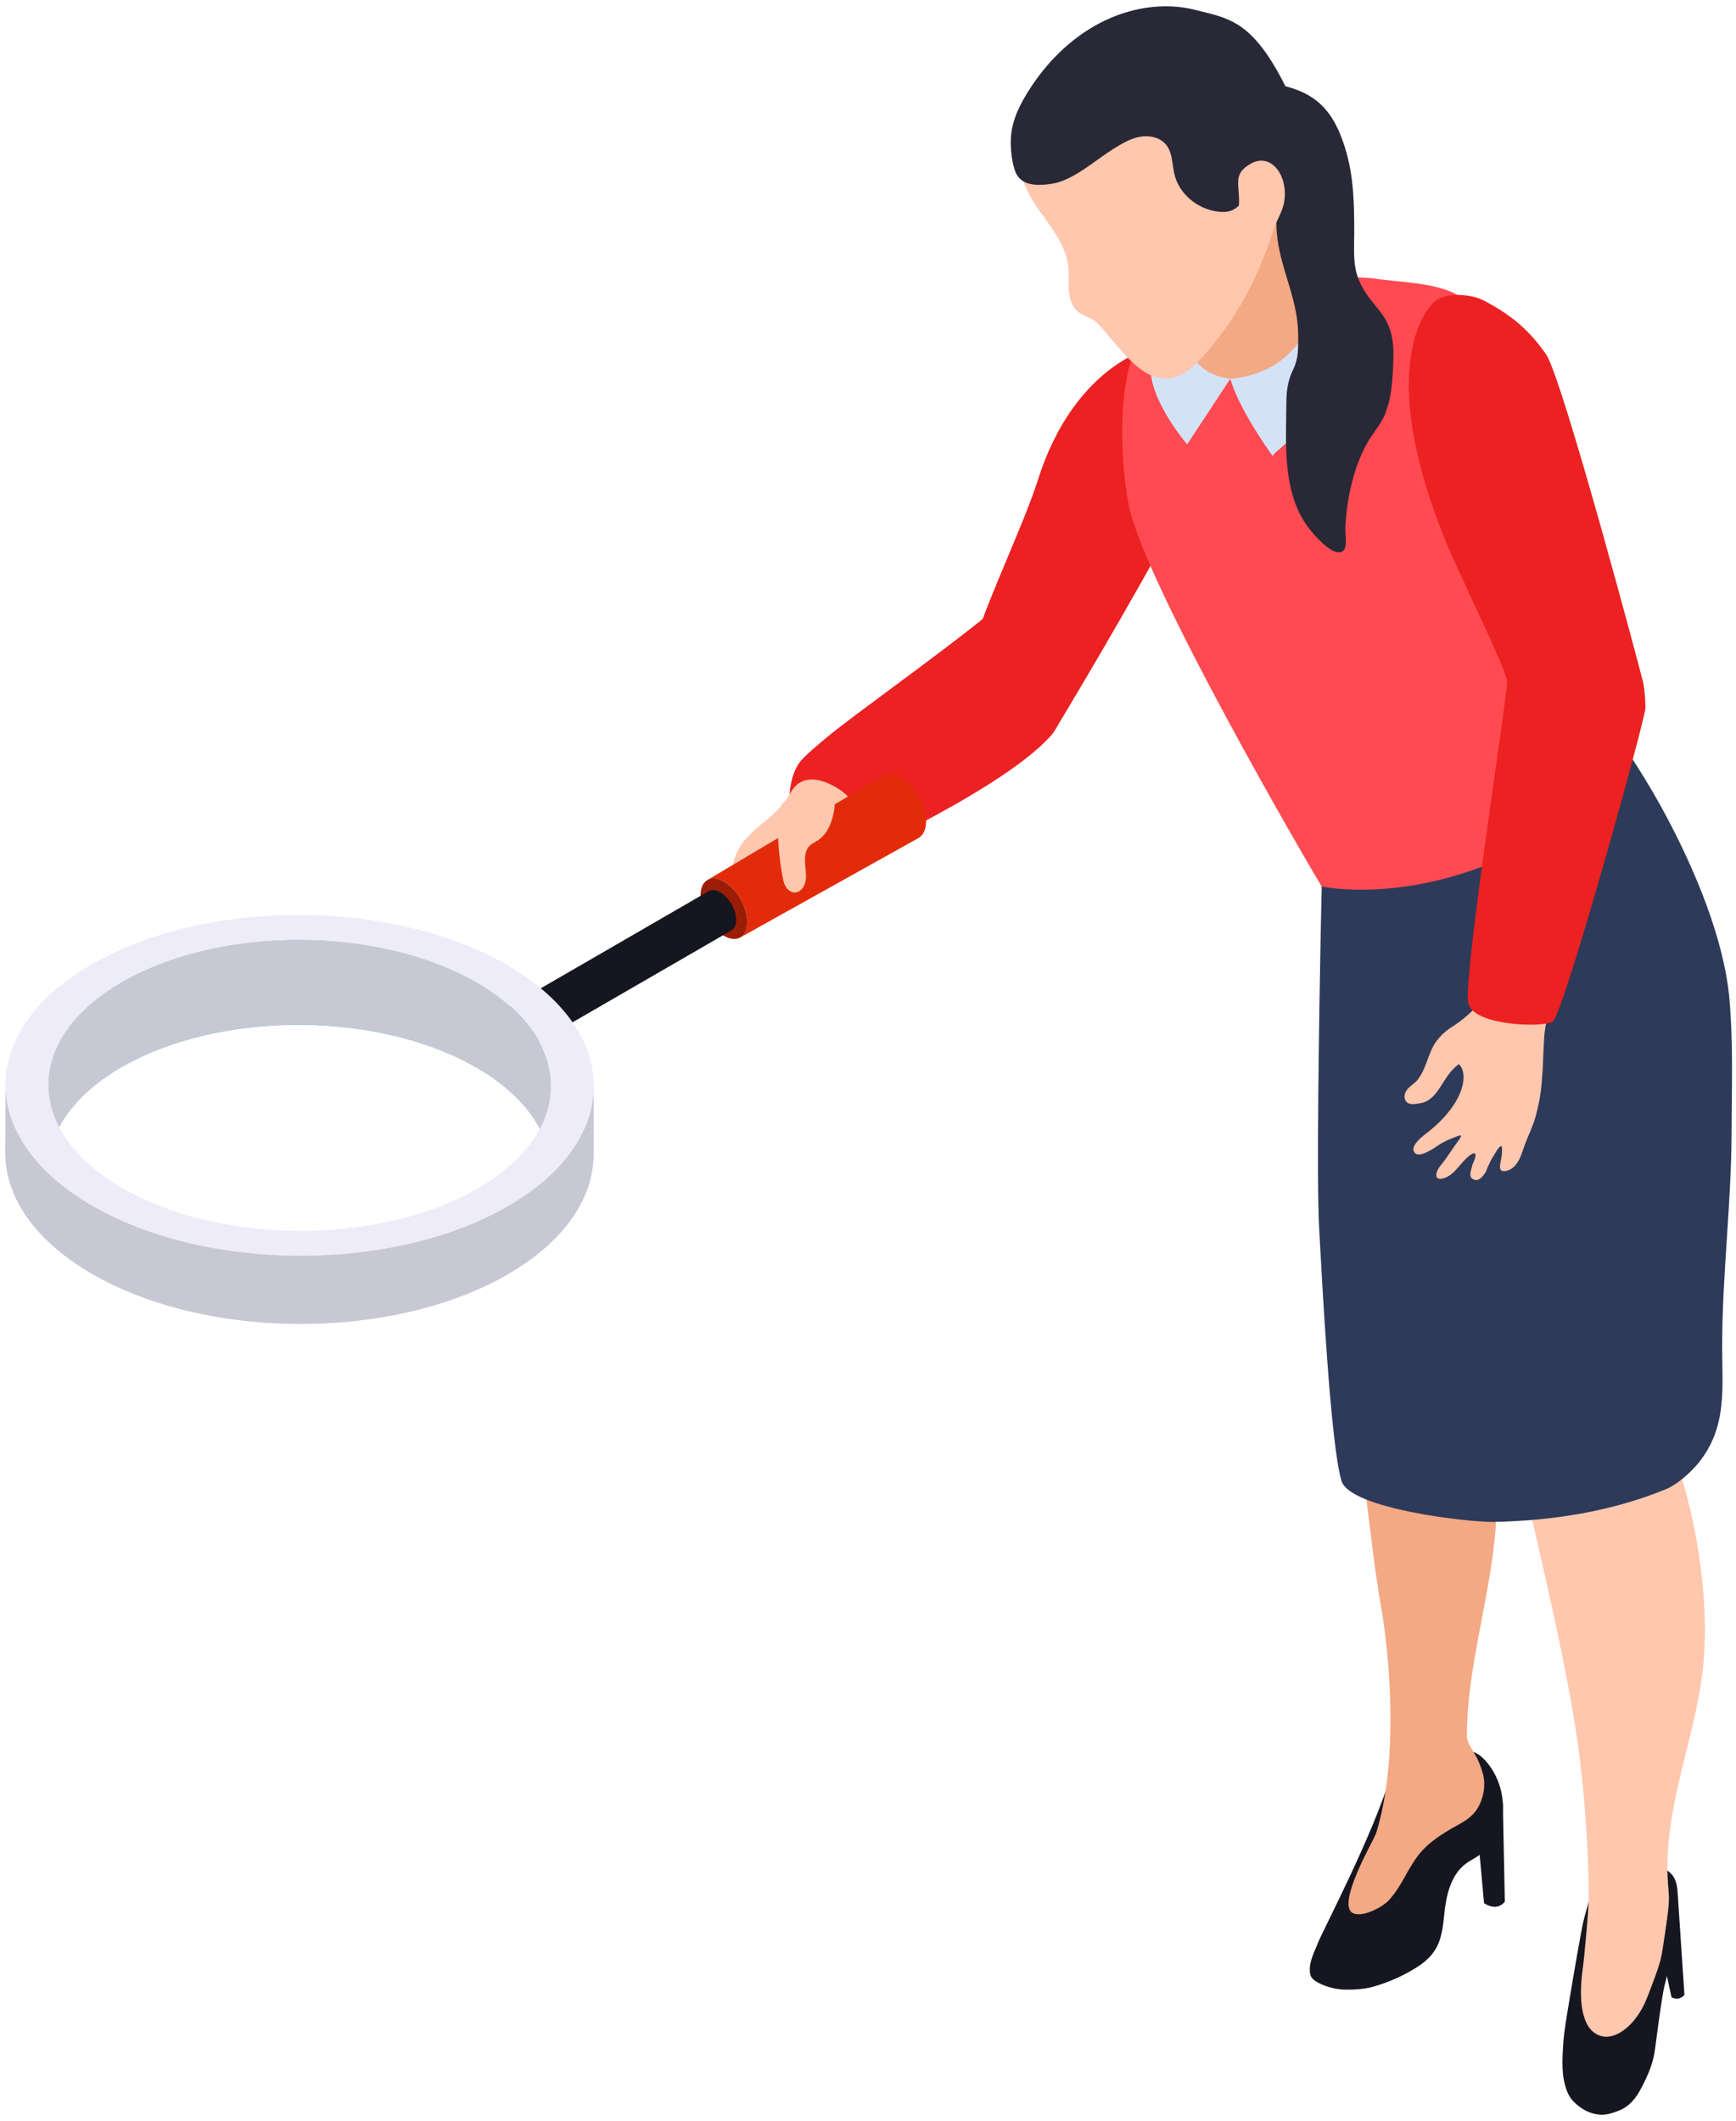 <svg width="149" height="182" viewBox="0 0 149 182" fill="none" xmlns="http://www.w3.org/2000/svg">
<path d="M90.665 62.452C92.83 58.865 99.258 48.034 102.226 42.046C103.027 40.435 102.081 39.302 102.292 37.479C102.504 35.638 102.047 33.976 101.299 32.155C100.961 31.332 100.466 30.425 99.58 30.101C98.775 29.805 97.943 30.107 97.249 30.459C93.074 32.584 90.462 36.841 89.12 41.075C87.876 45.01 84.854 51.195 83.641 55.161C83.409 55.915 83.11 56.704 83.049 57.509C82.758 61.334 85.168 64.104 88.007 63.406C89.397 63.066 89.49 64.404 90.665 62.452Z" fill="#EC2121"/>
<path d="M71.998 73.646C74.495 73.543 77.247 71.61 79.167 70.584C82.34 68.888 87.732 65.877 90.136 63.197C91.587 61.584 91.458 58.934 91.571 57.107C91.619 56.278 91.583 55.3 91.028 54.544C90.52 53.856 88.281 49.508 85.662 51.992C83.559 53.989 74.342 60.614 72.066 62.399C71.004 63.232 69.944 64.093 68.974 65.032C67.922 66.055 67.71 67.773 67.748 69.238C67.781 70.628 68.304 72.081 69.426 72.901C70.219 73.481 71.092 73.684 71.998 73.646Z" fill="#EC2121"/>
<path d="M65.905 70.273C64.794 71.223 63.627 72.06 63.1 73.514C62.605 74.889 62.74 76.561 63.734 77.631C64.728 78.7 66.652 78.873 67.621 77.778C68.215 77.106 68.35 76.16 68.67 75.323C69.096 74.203 69.891 73.225 70.901 72.579C71.451 72.225 72.062 71.969 72.589 71.579C73.114 71.191 73.561 70.619 73.581 69.965C73.625 68.482 71.354 67.09 70.062 66.919C69.537 66.851 68.978 66.921 68.545 67.225C68.126 67.519 67.877 67.987 67.605 68.422C67.142 69.165 66.533 69.736 65.905 70.273Z" fill="#FFC7AD"/>
<path d="M77.329 66.736C76.724 66.382 76.175 66.345 75.776 66.573L60.724 75.516C61.093 75.307 61.599 75.339 62.159 75.665C63.267 76.315 64.155 77.878 64.145 79.156C64.139 79.792 63.912 80.236 63.547 80.446L78.837 71.915C79.231 71.689 79.476 71.206 79.483 70.518C79.495 69.132 78.529 67.438 77.329 66.736Z" fill="#E22B0B"/>
<path d="M62.157 75.665C63.265 76.315 64.155 77.878 64.143 79.156C64.131 80.433 63.221 80.945 62.113 80.295C61.002 79.645 60.114 78.081 60.127 76.802C60.139 75.526 61.046 75.017 62.157 75.665Z" fill="#9C1D06"/>
<path d="M61.819 76.572C61.438 76.349 61.09 76.326 60.837 76.471L42.847 86.876C43.099 86.731 43.447 86.751 43.827 86.974C44.59 87.417 45.201 88.487 45.197 89.362C45.193 89.799 45.041 90.105 44.791 90.248L62.782 79.843C63.03 79.701 63.185 79.395 63.189 78.96C63.191 78.085 62.581 77.016 61.819 76.572Z" fill="#161620"/>
<path d="M43.825 86.975C44.588 87.418 45.2 88.488 45.196 89.363C45.189 90.241 44.568 90.593 43.807 90.15C43.047 89.706 42.433 88.637 42.439 87.76C42.445 86.883 43.065 86.534 43.825 86.975Z" fill="#2754F0"/>
<path d="M4.156 93.069L4.132 100.365C4.142 97.147 6.285 93.94 10.55 91.512C19.033 86.687 32.683 86.771 41.045 91.703C45.199 94.153 47.27 97.337 47.258 100.514L47.284 93.218C47.294 90.041 45.227 86.856 41.071 84.407C32.709 79.478 19.059 79.391 10.576 84.218C6.311 86.643 4.166 89.852 4.156 93.069Z" fill="#3BCCB1"/>
<path d="M4.156 93.069L4.132 100.365C4.142 97.147 6.285 93.94 10.55 91.512C19.033 86.687 32.683 86.771 41.045 91.703C45.199 94.153 47.27 97.337 47.258 100.514L47.284 93.218C47.294 90.041 45.227 86.856 41.071 84.407C32.709 79.478 19.059 79.391 10.576 84.218C6.311 86.643 4.166 89.852 4.156 93.069Z" fill="#C8C8D5"/>
<path d="M0.474 93.054L0.458 98.903C0.444 102.621 2.864 106.347 7.727 109.214C17.518 114.987 33.502 115.089 43.427 109.442C48.421 106.599 50.93 102.842 50.944 99.076L50.96 93.227C50.948 96.995 48.437 100.752 43.443 103.593C33.515 109.24 17.534 109.138 7.744 103.365C2.885 100.5 0.464 96.772 0.474 93.054Z" fill="#C8C8D5"/>
<path d="M0.474 93.054L0.458 98.903C0.444 102.621 2.864 106.347 7.727 109.214C17.518 114.987 33.502 115.089 43.427 109.442C48.421 106.599 50.93 102.842 50.944 99.076L50.96 93.227C50.948 96.995 48.437 100.752 43.443 103.593C33.515 109.24 17.534 109.138 7.744 103.365C2.885 100.5 0.464 96.772 0.474 93.054Z" fill="#C8C8D5"/>
<path d="M43.69 82.913C53.48 88.686 53.372 97.945 43.445 103.595C33.517 109.243 17.536 109.14 7.745 103.368C-2.041 97.597 -1.937 88.34 7.993 82.692C17.918 77.042 33.905 77.143 43.69 82.913ZM40.861 102.07C49.344 97.245 49.438 89.336 41.07 84.404C32.708 79.475 19.059 79.388 10.576 84.215C2.097 89.038 2.003 96.945 10.367 101.877C18.733 106.808 32.382 106.895 40.861 102.07Z" fill="#EDECF8"/>
<path d="M66.764 70.959C66.77 72.388 66.903 73.819 67.165 75.225C67.221 75.533 67.289 75.849 67.454 76.114C67.617 76.382 67.903 76.595 68.217 76.591C68.553 76.587 68.845 76.336 68.998 76.036C69.273 75.495 69.169 74.853 69.11 74.247C69.054 73.645 69.08 72.957 69.525 72.547C69.736 72.352 70.016 72.245 70.253 72.08C71.237 71.4 71.632 69.927 71.658 68.793C71.668 68.422 71.626 68.024 71.388 67.742C71.223 67.547 70.984 67.43 70.738 67.368C70.255 67.243 69.722 67.308 69.281 67.545C69.05 67.67 68.845 67.839 68.644 68.008C68.364 68.237 68.129 68.436 67.807 68.577C67.499 68.71 67.271 68.787 67.074 69.086C66.722 69.624 66.764 70.348 66.764 70.959Z" fill="#FFC7AD"/>
<path d="M114.735 23.824C111.806 23.84 108.53 23.712 105.719 24.313C105.263 24.41 105.929 25.873 105.474 25.977C103.665 26.39 102.184 26.774 101.029 27.929C100.017 28.941 99.301 30.671 98.233 31.879C98.207 31.909 103.446 49.78 103.446 49.78L121.645 41.381L114.735 23.824Z" fill="#F3A984"/>
<path d="M142.529 70.269C140.956 67.445 133.672 53.614 131.936 50.847C129.369 46.755 130.067 40.419 128.958 35.791C128.009 31.842 128.737 26.932 124.719 25.117C122.705 24.21 119.892 24.206 117.713 23.876C117.19 23.796 114.262 23.699 113.16 23.824C113.582 25.504 113.647 33.246 105.275 32.574C102.691 32.367 101.45 30.498 101.337 28.962C101.19 26.9 102.973 28.701 102.854 26.641C95.025 25.484 96.027 39.095 96.893 43.395C98.247 50.143 112.421 74.418 113.49 76.159C117.771 94.064 138.946 82.056 142.529 70.269Z" fill="#FF4A51"/>
<path d="M113.196 23.564C116.665 29.759 106.168 36.019 103.224 30.023C99.124 21.667 99.15 19.933 101.928 16.81C102.689 15.955 103.538 15.158 104.526 14.603C108.126 12.581 107.864 14.406 108.488 15.931C110.335 20.456 111.949 21.335 113.196 23.564Z" fill="#F3A984"/>
<path d="M100.172 26.764C100.618 28.418 101.92 30.484 103.24 31.583C104.188 32.37 105.596 32.507 105.596 32.507L101.892 38.132C101.892 38.132 98.926 34.704 98.765 31.879C98.695 30.631 98.329 27.346 100.172 26.764Z" fill="#D4E2F6"/>
<path d="M107.866 23.496C108.065 23.057 108.25 22.612 108.425 22.164C109.033 20.61 109.707 18.816 109.846 17.154C110.295 11.81 107.723 6.172 102.483 4.233C98.763 2.856 94.319 3.689 91.353 6.323C90.552 7.035 89.856 7.862 89.21 8.717C88.653 9.458 88.118 10.238 87.85 11.126C87.673 11.709 87.615 12.319 87.585 12.928C87.553 13.613 87.555 14.305 87.695 14.977C88.323 17.993 91.444 19.882 91.699 23.033C91.756 23.721 91.677 24.419 91.756 25.107C91.834 25.791 92.104 26.5 92.679 26.87C93.225 27.222 93.751 27.278 94.2 27.745C94.808 28.377 95.359 29.095 95.941 29.755C96.572 30.475 97.216 31.206 97.999 31.757C99.922 33.107 101.471 32.504 102.966 30.89C104.99 28.707 106.646 26.194 107.866 23.496Z" fill="#FFC7AD"/>
<path d="M110.047 6.854C107.332 1.699 105.361 1.554 102.564 0.844C99.85 0.156 96.898 0.677 94.425 1.965C91.9 3.278 89.816 5.365 88.303 7.759C88.243 7.856 88.18 7.952 88.122 8.051C87.351 9.32 86.762 10.636 86.754 12.143C86.748 12.94 86.846 13.757 87.07 14.524C87.492 15.968 88.925 15.972 90.273 15.773C92.086 15.505 93.993 13.757 95.518 12.805C96.23 12.361 96.969 11.908 97.794 11.745C98.619 11.584 99.57 11.775 100.096 12.431C100.643 13.117 100.596 14.083 100.796 14.938C101.186 16.63 102.762 17.918 104.456 18.151C105.462 18.29 106.011 18.069 106.648 17.306C107.22 16.62 107.697 15.688 108.745 15.799C109.713 15.902 109.182 17.024 109.345 17.811C109.373 17.96 110.409 19.817 110.409 19.817C110.822 19.622 113.31 13.053 110.047 6.854Z" fill="#282837"/>
<path d="M141.892 164.156L143.467 171.407C143.978 171.638 144.284 171.494 144.574 171.202L143.988 162.389L141.892 164.156Z" fill="#161620"/>
<path d="M134.513 179.499C134.646 179.831 134.833 180.134 135.094 180.388C135.716 180.992 136.426 181.402 137.31 181.474C137.859 181.519 138.38 181.344 138.889 181.151C139.847 180.792 140.42 180.058 140.877 179.179C141.428 178.116 141.869 177.133 142.038 175.945C142.115 175.404 142.664 170.996 142.909 170.229C143.137 169.517 144.314 163.907 143.925 161.843C143.825 161.316 143.609 160.883 143.163 160.565C142.774 160.288 142.137 160.077 141.664 160.03C141.153 159.98 140.619 160.117 140.122 160.209C139.801 160.27 139.563 160.282 139.272 160.459C138.541 160.9 137.815 159.93 137.33 160.626C136.791 161.4 136.35 163.26 135.958 164.652C135.755 165.378 134.95 170.107 134.68 171.772C134.483 172.986 134.251 174.195 134.171 175.422C134.084 176.784 133.992 178.209 134.513 179.499Z" fill="#161620"/>
<path d="M129.159 163.204L128.986 154.677L126.572 154.502L127.375 163.321C127.946 163.709 128.642 163.816 129.159 163.204Z" fill="#161620"/>
<path d="M113.134 166.698C112.82 167.494 112.369 168.297 112.423 169.177C112.45 169.569 112.558 169.772 112.892 169.999C113.542 170.442 114.6 170.724 115.357 170.742C116.204 170.764 117.131 170.71 117.944 170.47C119.298 170.074 120.602 169.488 121.775 168.714C122.489 168.243 123.089 167.633 123.431 166.849C123.773 166.068 123.874 165.154 123.956 164.313C124.117 162.694 124.5 160.927 125.797 159.945C126.155 159.676 126.564 159.483 126.932 159.227C129.638 157.356 129.552 153.342 127.461 151.058C126.328 149.819 125.165 150.121 123.874 150.952C122.322 151.952 121.663 153.525 120.618 154.972C120.47 155.177 120.316 155.376 120.149 155.565C119.013 156.875 119.884 150.553 119.379 152.308C117.961 157.249 113.524 165.704 113.134 166.698Z" fill="#161620"/>
<path d="M115.17 117.628C117.25 124.972 117.375 131.35 118.58 138.161C119.127 141.259 120.369 151.744 117.661 158.617C117.043 160.186 121.952 155.223 123.306 154.215C124.242 153.514 126.039 151.889 125.96 150.722C125.506 144.13 127.878 137.682 128.373 131.09C128.733 126.276 127.811 120.187 126.061 114.934L115.17 117.628Z" fill="#F3A984"/>
<path d="M118.631 155.755C118.522 156.307 118.286 156.86 118.093 157.387C117.904 157.9 114.625 163.506 116.142 164.188C117.017 164.58 118.737 163.598 119.204 163.077C120.331 161.822 120.679 160.627 121.687 159.274C122.582 158.069 123.958 157.256 125.256 156.544C125.816 156.236 126.334 155.88 126.709 155.349C127.312 154.494 127.56 153.204 127.274 152.21C127.105 151.619 126.916 151.108 126.602 150.574C126.314 150.086 125.998 149.609 125.87 149.049C125.644 148.075 125.508 147.005 124.828 146.222C124.832 146.222 118.733 155.244 118.631 155.755Z" fill="#F3A984"/>
<path d="M128.125 113.35C129.713 124.748 133.666 137.826 135.362 149.204C135.825 152.317 136.851 161.759 136.079 168.675C135.891 170.353 140.282 170.045 141.66 169.073C142.616 168.399 143.354 163.729 143.23 162.568C142.479 155.518 145.505 149.583 146.179 143.009C146.871 136.255 145.131 126.879 141.962 120.873C141.316 119.65 140.408 118.336 139.034 118.177L128.125 113.35Z" fill="#FFC7AD"/>
<path d="M137.276 163.056C137.153 163.852 136.367 162.2 136.358 162.999C136.352 163.897 135.976 168.055 135.847 168.943C135.69 170.029 135.606 171.462 135.829 172.56C136.024 173.514 136.411 174.373 137.328 174.699C138.399 175.079 139.612 174.198 140.302 173.317C141.038 172.377 141.304 171.629 141.725 170.516C142.103 169.514 142.517 168.48 142.678 167.428C142.996 165.363 143.393 163.043 143.085 160.955C143.052 160.738 142.32 158.036 142.179 158.14C141.831 158.4 141.527 158.726 141.213 159.033C139.986 160.243 138.759 161.45 137.531 162.657C137.065 163.116 137.38 162.359 137.276 163.056Z" fill="#FFC7AD"/>
<path d="M148.62 97.221C148.6 103.348 147.813 109.408 147.813 115.546C147.813 119.2 148.244 122.42 145.839 125.476C145.181 126.301 143.986 127.387 142.984 127.8C138.351 129.697 133.311 130.504 128.248 130.606C125.991 130.649 115.862 129.474 115.14 127.089C114.196 123.985 113.474 110.011 113.222 105.408C112.991 101.12 113.216 87.537 113.347 80.461C113.353 80.251 113.359 80.042 113.359 79.845C113.407 77.545 113.444 76.076 113.444 76.076C113.444 76.076 120.526 77.646 129.715 73.312C136.278 70.218 140.518 65.753 139.968 64.922C140.785 66.159 141.634 67.55 142.469 69.043C142.566 69.222 142.668 69.401 142.767 69.586C145.513 74.632 147.992 80.692 148.433 85.708C148.775 89.523 148.632 93.4 148.62 97.221Z" fill="#2E3A59"/>
<path d="M129.175 100.5C128.747 100.548 128.708 100.282 128.759 99.922C128.799 99.635 128.869 99.353 128.904 99.065C128.908 99.029 128.964 98.305 128.833 98.353C128.674 98.415 128.567 98.598 128.471 98.735C128.336 98.926 128.234 99.136 128.103 99.331C127.988 99.502 127.918 99.689 127.825 99.872C127.723 100.069 127.652 100.218 127.586 100.423C127.533 100.582 127.413 100.743 127.312 100.874C127.109 101.138 126.809 101.377 126.465 101.216C125.984 100.991 126.29 100.401 126.356 100.033C126.396 99.822 126.789 99.182 126.592 98.999C126.409 98.83 125.775 99.488 125.656 99.608C125.195 100.083 124.801 100.707 124.189 101.009C123.807 101.198 123.153 101.333 123.3 100.677C123.397 100.246 123.718 99.959 123.966 99.614C124.284 99.174 124.588 98.725 124.892 98.272C124.966 98.162 125.465 97.552 125.387 97.462C125.328 97.395 125.079 97.51 125.028 97.53C124.596 97.687 124.178 97.86 123.779 98.083C123.463 98.26 123.176 98.486 122.86 98.665C122.52 98.856 121.65 99.369 121.366 98.842C121.091 98.341 121.942 97.637 122.27 97.385C122.964 96.854 123.578 96.313 124.149 95.645C124.88 94.79 125.473 93.814 125.606 92.689C125.656 92.238 125.562 91.631 125.212 91.321C124.497 91.826 124.103 92.546 123.594 93.325C123.178 93.957 122.698 94.548 121.908 94.673C121.529 94.731 120.938 94.88 120.672 94.504C120.423 94.154 120.582 93.707 120.848 93.415C121.113 93.128 121.473 92.939 121.707 92.623C121.93 92.323 122.099 92.005 122.248 91.659C122.507 91.041 122.7 90.367 123.018 89.782C123.342 89.188 123.819 88.697 124.362 88.301C124.56 88.156 124.763 88.035 124.964 87.9C125.439 87.579 125.876 87.204 126.3 86.814C127.495 85.719 128.123 83.917 129.121 82.613C130.022 81.438 131.141 82.42 132.026 83.245C132.789 83.955 133.068 84.631 133.079 85.647C133.089 86.55 132.761 87.367 132.624 88.239C132.528 88.842 132.509 89.49 132.481 90.1C132.469 90.319 132.457 90.538 132.451 90.757C132.433 91.5 132.38 92.24 132.318 92.979C132.236 93.93 132.065 94.874 131.807 95.794C131.562 96.677 131.157 97.466 130.843 98.321C130.761 98.548 130.686 98.779 130.604 99.009C130.384 99.659 129.92 100.415 129.175 100.5Z" fill="#FFC7AD"/>
<path d="M132.696 30.407C131.248 28.31 129.65 26.99 127.377 25.803C126.344 25.264 124.479 25.099 123.417 25.674C122.32 26.268 118.021 31.636 124.099 46.479C125.316 49.455 129.202 57.249 129.346 58.438C129.455 59.328 125.558 83.909 126.018 86.076C126.437 88.043 132.35 88.184 133.246 87.697C134.161 87.198 141.248 61.617 141.227 60.74C141.213 60.054 141.165 59.356 141.058 58.678C141.004 58.336 134.127 32.481 132.696 30.407Z" fill="#EC2121"/>
<path d="M116.971 27.683C116.946 27.532 116.918 27.381 116.88 27.224C116.691 26.437 116.318 25.701 115.811 25.071C115.546 24.741 114.473 23.512 114.063 23.83C113.836 24.007 113.693 25.168 113.594 25.453C112.902 27.423 111.826 29.337 110.224 30.707C108.973 31.777 107.242 32.375 105.598 32.505C106.329 35.063 108.836 38.586 109.232 39.141C109.383 38.847 109.802 38.576 110.033 38.354C111.277 37.179 112.528 36.049 113.606 34.719C114.099 34.111 114.602 33.51 115.079 32.89C116.304 31.304 117.276 29.705 116.971 27.683Z" fill="#D4E2F6"/>
<path d="M110.101 7.353C110.572 7.455 111.029 7.596 111.443 7.761C113.753 8.684 114.745 10.439 115.463 12.749C116.198 15.115 116.234 17.539 116.234 19.986C116.234 21.394 116.091 22.734 116.636 24.044C117.083 25.109 117.727 25.833 118.429 26.702C119.793 28.39 119.648 30.165 119.526 32.231C119.459 33.332 119.302 34.469 118.893 35.501C118.517 36.45 117.815 37.163 117.328 38.046C116.139 40.199 115.584 42.867 115.471 45.305C115.439 45.979 115.799 47.378 114.928 47.404C114.109 47.428 112.787 45.913 112.352 45.35C110.029 42.319 110.381 38.1 110.409 34.499C110.417 33.473 110.552 32.62 110.988 31.72C111.465 30.736 111.421 29.887 111.423 28.789C111.425 25.823 110.035 23.39 109.644 20.517C109.447 19.07 109.644 17.608 109.568 16.155C109.493 14.714 109.025 12.153 107.737 11.28C107.335 11.006 106.894 11.024 106.498 10.711C104.942 9.493 105.151 7.813 107.089 7.32C108.017 7.085 109.097 7.133 110.101 7.353Z" fill="#282837"/>
<path d="M107.357 14.045C109.087 13.061 110.612 15.063 110.212 17.371C110.093 18.043 109.673 18.795 109.399 19.419C107.51 23.694 105.279 21.129 105.85 19.709C107.176 16.409 105.18 15.282 107.357 14.045Z" fill="#FFC7AD"/>
</svg>

